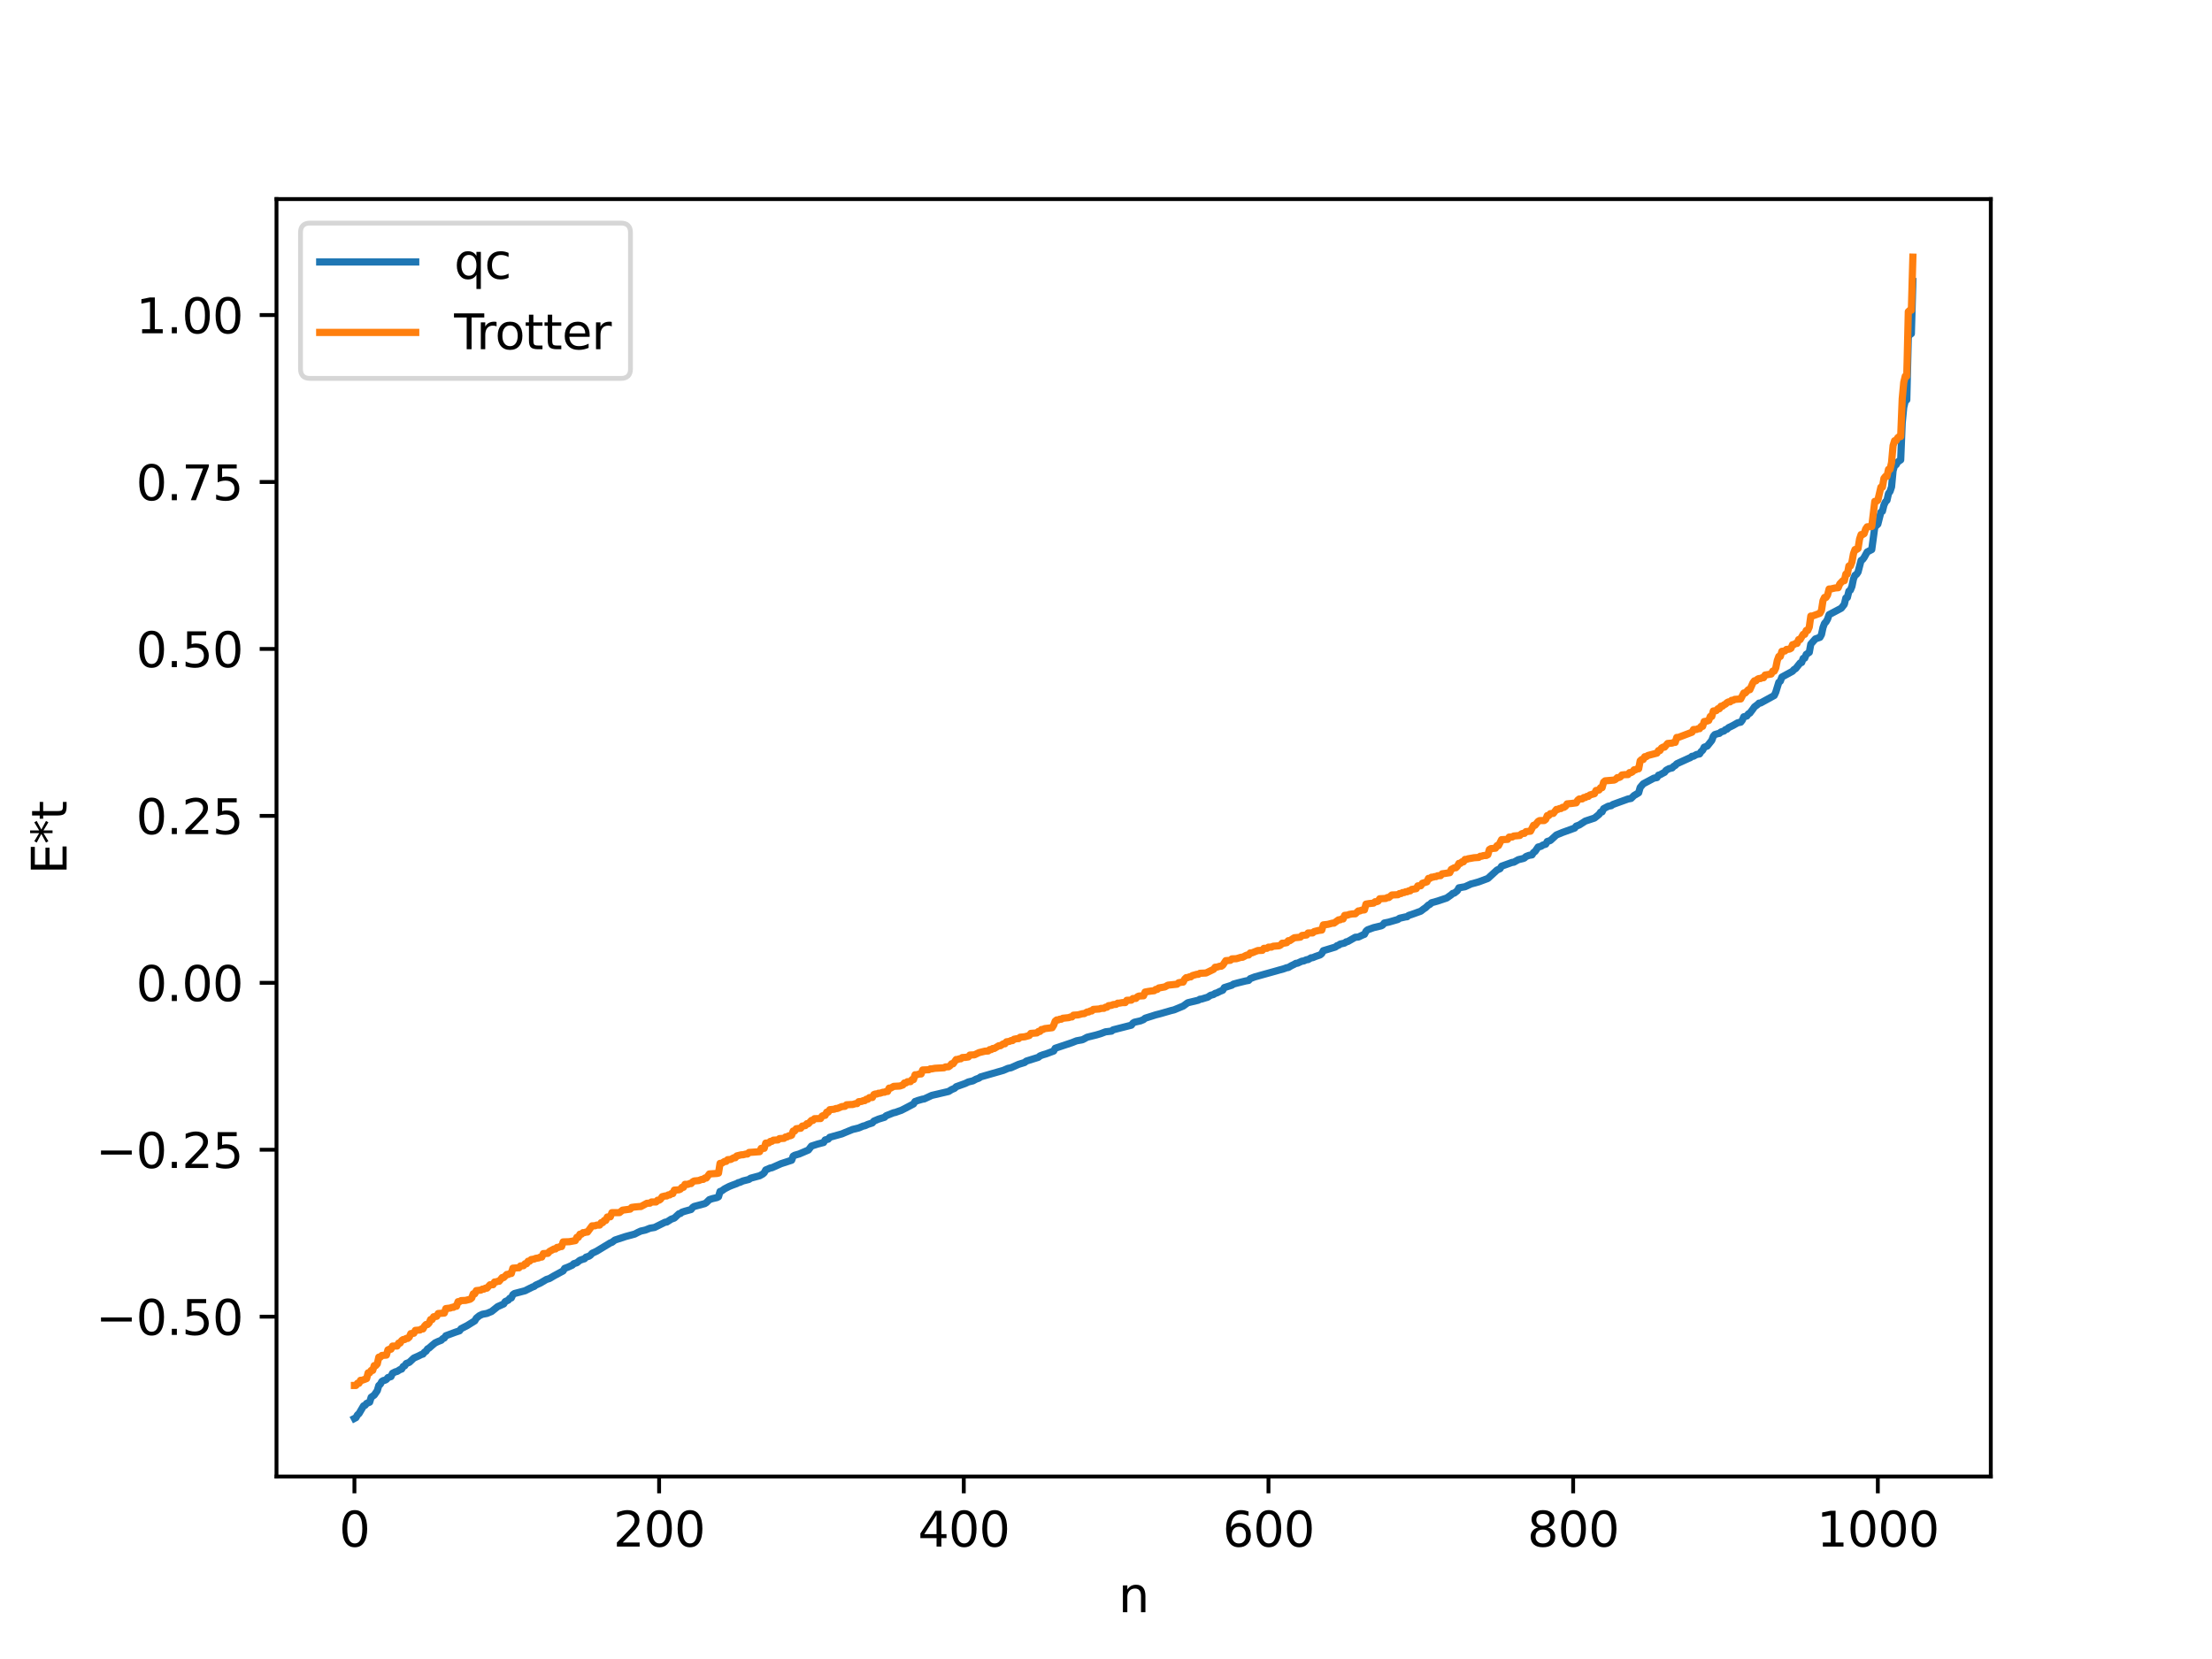 <?xml version="1.0" encoding="utf-8" standalone="no"?>
<!DOCTYPE svg PUBLIC "-//W3C//DTD SVG 1.1//EN"
  "http://www.w3.org/Graphics/SVG/1.1/DTD/svg11.dtd">
<svg xmlns:xlink="http://www.w3.org/1999/xlink" width="460.8pt" height="345.6pt" viewBox="0 0 460.8 345.6" xmlns="http://www.w3.org/2000/svg" version="1.1">
 <defs>
  <style type="text/css">*{stroke-linejoin: round; stroke-linecap: butt}</style>
 </defs>
 <g id="figure_1">
  <g id="patch_1">
   <path d="M 0 345.6 
L 460.8 345.6 
L 460.8 0 
L 0 0 
z
" style="fill: #ffffff"/>
  </g>
  <g id="axes_1">
   <g id="patch_2">
    <path d="M 57.6 307.584 
L 414.72 307.584 
L 414.72 41.472 
L 57.6 41.472 
z
" style="fill: #ffffff"/>
   </g>
   <g id="matplotlib.axis_1">
    <g id="xtick_1">
     <g id="line2d_1">
      <defs>
       <path id="m07cf31085a" d="M 0 0 
L 0 3.5 
" style="stroke: #000000; stroke-width: 0.8"/>
      </defs>
      <g>
       <use xlink:href="#m07cf31085a" x="73.833" y="307.584" style="stroke: #000000; stroke-width: 0.8"/>
      </g>
     </g>
     <g id="text_1">
      <!-- 0 -->
      <g transform="translate(70.651 322.182) scale(0.1 -0.1)">
       <defs>
        <path id="DejaVuSans-30" d="M 2034 4250 
Q 1547 4250 1301 3770 
Q 1056 3291 1056 2328 
Q 1056 1369 1301 889 
Q 1547 409 2034 409 
Q 2525 409 2770 889 
Q 3016 1369 3016 2328 
Q 3016 3291 2770 3770 
Q 2525 4250 2034 4250 
z
M 2034 4750 
Q 2819 4750 3233 4129 
Q 3647 3509 3647 2328 
Q 3647 1150 3233 529 
Q 2819 -91 2034 -91 
Q 1250 -91 836 529 
Q 422 1150 422 2328 
Q 422 3509 836 4129 
Q 1250 4750 2034 4750 
z
" transform="scale(0.016)"/>
       </defs>
       <use xlink:href="#DejaVuSans-30"/>
      </g>
     </g>
    </g>
    <g id="xtick_2">
     <g id="line2d_2">
      <g>
       <use xlink:href="#m07cf31085a" x="137.304" y="307.584" style="stroke: #000000; stroke-width: 0.8"/>
      </g>
     </g>
     <g id="text_2">
      <!-- 200 -->
      <g transform="translate(127.76 322.182) scale(0.1 -0.1)">
       <defs>
        <path id="DejaVuSans-32" d="M 1228 531 
L 3431 531 
L 3431 0 
L 469 0 
L 469 531 
Q 828 903 1448 1529 
Q 2069 2156 2228 2338 
Q 2531 2678 2651 2914 
Q 2772 3150 2772 3378 
Q 2772 3750 2511 3984 
Q 2250 4219 1831 4219 
Q 1534 4219 1204 4116 
Q 875 4013 500 3803 
L 500 4441 
Q 881 4594 1212 4672 
Q 1544 4750 1819 4750 
Q 2544 4750 2975 4387 
Q 3406 4025 3406 3419 
Q 3406 3131 3298 2873 
Q 3191 2616 2906 2266 
Q 2828 2175 2409 1742 
Q 1991 1309 1228 531 
z
" transform="scale(0.016)"/>
       </defs>
       <use xlink:href="#DejaVuSans-32"/>
       <use xlink:href="#DejaVuSans-30" x="63.623"/>
       <use xlink:href="#DejaVuSans-30" x="127.246"/>
      </g>
     </g>
    </g>
    <g id="xtick_3">
     <g id="line2d_3">
      <g>
       <use xlink:href="#m07cf31085a" x="200.775" y="307.584" style="stroke: #000000; stroke-width: 0.8"/>
      </g>
     </g>
     <g id="text_3">
      <!-- 400 -->
      <g transform="translate(191.231 322.182) scale(0.1 -0.1)">
       <defs>
        <path id="DejaVuSans-34" d="M 2419 4116 
L 825 1625 
L 2419 1625 
L 2419 4116 
z
M 2253 4666 
L 3047 4666 
L 3047 1625 
L 3713 1625 
L 3713 1100 
L 3047 1100 
L 3047 0 
L 2419 0 
L 2419 1100 
L 313 1100 
L 313 1709 
L 2253 4666 
z
" transform="scale(0.016)"/>
       </defs>
       <use xlink:href="#DejaVuSans-34"/>
       <use xlink:href="#DejaVuSans-30" x="63.623"/>
       <use xlink:href="#DejaVuSans-30" x="127.246"/>
      </g>
     </g>
    </g>
    <g id="xtick_4">
     <g id="line2d_4">
      <g>
       <use xlink:href="#m07cf31085a" x="264.246" y="307.584" style="stroke: #000000; stroke-width: 0.8"/>
      </g>
     </g>
     <g id="text_4">
      <!-- 600 -->
      <g transform="translate(254.702 322.182) scale(0.1 -0.1)">
       <defs>
        <path id="DejaVuSans-36" d="M 2113 2584 
Q 1688 2584 1439 2293 
Q 1191 2003 1191 1497 
Q 1191 994 1439 701 
Q 1688 409 2113 409 
Q 2538 409 2786 701 
Q 3034 994 3034 1497 
Q 3034 2003 2786 2293 
Q 2538 2584 2113 2584 
z
M 3366 4563 
L 3366 3988 
Q 3128 4100 2886 4159 
Q 2644 4219 2406 4219 
Q 1781 4219 1451 3797 
Q 1122 3375 1075 2522 
Q 1259 2794 1537 2939 
Q 1816 3084 2150 3084 
Q 2853 3084 3261 2657 
Q 3669 2231 3669 1497 
Q 3669 778 3244 343 
Q 2819 -91 2113 -91 
Q 1303 -91 875 529 
Q 447 1150 447 2328 
Q 447 3434 972 4092 
Q 1497 4750 2381 4750 
Q 2619 4750 2861 4703 
Q 3103 4656 3366 4563 
z
" transform="scale(0.016)"/>
       </defs>
       <use xlink:href="#DejaVuSans-36"/>
       <use xlink:href="#DejaVuSans-30" x="63.623"/>
       <use xlink:href="#DejaVuSans-30" x="127.246"/>
      </g>
     </g>
    </g>
    <g id="xtick_5">
     <g id="line2d_5">
      <g>
       <use xlink:href="#m07cf31085a" x="327.717" y="307.584" style="stroke: #000000; stroke-width: 0.8"/>
      </g>
     </g>
     <g id="text_5">
      <!-- 800 -->
      <g transform="translate(318.173 322.182) scale(0.1 -0.1)">
       <defs>
        <path id="DejaVuSans-38" d="M 2034 2216 
Q 1584 2216 1326 1975 
Q 1069 1734 1069 1313 
Q 1069 891 1326 650 
Q 1584 409 2034 409 
Q 2484 409 2743 651 
Q 3003 894 3003 1313 
Q 3003 1734 2745 1975 
Q 2488 2216 2034 2216 
z
M 1403 2484 
Q 997 2584 770 2862 
Q 544 3141 544 3541 
Q 544 4100 942 4425 
Q 1341 4750 2034 4750 
Q 2731 4750 3128 4425 
Q 3525 4100 3525 3541 
Q 3525 3141 3298 2862 
Q 3072 2584 2669 2484 
Q 3125 2378 3379 2068 
Q 3634 1759 3634 1313 
Q 3634 634 3220 271 
Q 2806 -91 2034 -91 
Q 1263 -91 848 271 
Q 434 634 434 1313 
Q 434 1759 690 2068 
Q 947 2378 1403 2484 
z
M 1172 3481 
Q 1172 3119 1398 2916 
Q 1625 2713 2034 2713 
Q 2441 2713 2670 2916 
Q 2900 3119 2900 3481 
Q 2900 3844 2670 4047 
Q 2441 4250 2034 4250 
Q 1625 4250 1398 4047 
Q 1172 3844 1172 3481 
z
" transform="scale(0.016)"/>
       </defs>
       <use xlink:href="#DejaVuSans-38"/>
       <use xlink:href="#DejaVuSans-30" x="63.623"/>
       <use xlink:href="#DejaVuSans-30" x="127.246"/>
      </g>
     </g>
    </g>
    <g id="xtick_6">
     <g id="line2d_6">
      <g>
       <use xlink:href="#m07cf31085a" x="391.188" y="307.584" style="stroke: #000000; stroke-width: 0.8"/>
      </g>
     </g>
     <g id="text_6">
      <!-- 1000 -->
      <g transform="translate(378.463 322.182) scale(0.1 -0.1)">
       <defs>
        <path id="DejaVuSans-31" d="M 794 531 
L 1825 531 
L 1825 4091 
L 703 3866 
L 703 4441 
L 1819 4666 
L 2450 4666 
L 2450 531 
L 3481 531 
L 3481 0 
L 794 0 
L 794 531 
z
" transform="scale(0.016)"/>
       </defs>
       <use xlink:href="#DejaVuSans-31"/>
       <use xlink:href="#DejaVuSans-30" x="63.623"/>
       <use xlink:href="#DejaVuSans-30" x="127.246"/>
       <use xlink:href="#DejaVuSans-30" x="190.869"/>
      </g>
     </g>
    </g>
    <g id="text_7">
     <!-- n -->
     <g transform="translate(232.991 335.861) scale(0.1 -0.1)">
      <defs>
       <path id="DejaVuSans-6e" d="M 3513 2113 
L 3513 0 
L 2938 0 
L 2938 2094 
Q 2938 2591 2744 2837 
Q 2550 3084 2163 3084 
Q 1697 3084 1428 2787 
Q 1159 2491 1159 1978 
L 1159 0 
L 581 0 
L 581 3500 
L 1159 3500 
L 1159 2956 
Q 1366 3272 1645 3428 
Q 1925 3584 2291 3584 
Q 2894 3584 3203 3211 
Q 3513 2838 3513 2113 
z
" transform="scale(0.016)"/>
      </defs>
      <use xlink:href="#DejaVuSans-6e"/>
     </g>
    </g>
   </g>
   <g id="matplotlib.axis_2">
    <g id="ytick_1">
     <g id="line2d_7">
      <defs>
       <path id="mf913a49fcd" d="M 0 0 
L -3.5 0 
" style="stroke: #000000; stroke-width: 0.8"/>
      </defs>
      <g>
       <use xlink:href="#mf913a49fcd" x="57.6" y="274.286" style="stroke: #000000; stroke-width: 0.8"/>
      </g>
     </g>
     <g id="text_8">
      <!-- −0.50 -->
      <g transform="translate(19.955 278.085) scale(0.1 -0.1)">
       <defs>
        <path id="DejaVuSans-2212" d="M 678 2272 
L 4684 2272 
L 4684 1741 
L 678 1741 
L 678 2272 
z
" transform="scale(0.016)"/>
        <path id="DejaVuSans-2e" d="M 684 794 
L 1344 794 
L 1344 0 
L 684 0 
L 684 794 
z
" transform="scale(0.016)"/>
        <path id="DejaVuSans-35" d="M 691 4666 
L 3169 4666 
L 3169 4134 
L 1269 4134 
L 1269 2991 
Q 1406 3038 1543 3061 
Q 1681 3084 1819 3084 
Q 2600 3084 3056 2656 
Q 3513 2228 3513 1497 
Q 3513 744 3044 326 
Q 2575 -91 1722 -91 
Q 1428 -91 1123 -41 
Q 819 9 494 109 
L 494 744 
Q 775 591 1075 516 
Q 1375 441 1709 441 
Q 2250 441 2565 725 
Q 2881 1009 2881 1497 
Q 2881 1984 2565 2268 
Q 2250 2553 1709 2553 
Q 1456 2553 1204 2497 
Q 953 2441 691 2322 
L 691 4666 
z
" transform="scale(0.016)"/>
       </defs>
       <use xlink:href="#DejaVuSans-2212"/>
       <use xlink:href="#DejaVuSans-30" x="83.789"/>
       <use xlink:href="#DejaVuSans-2e" x="147.412"/>
       <use xlink:href="#DejaVuSans-35" x="179.199"/>
       <use xlink:href="#DejaVuSans-30" x="242.822"/>
      </g>
     </g>
    </g>
    <g id="ytick_2">
     <g id="line2d_8">
      <g>
       <use xlink:href="#mf913a49fcd" x="57.6" y="239.51" style="stroke: #000000; stroke-width: 0.8"/>
      </g>
     </g>
     <g id="text_9">
      <!-- −0.25 -->
      <g transform="translate(19.955 243.309) scale(0.1 -0.1)">
       <use xlink:href="#DejaVuSans-2212"/>
       <use xlink:href="#DejaVuSans-30" x="83.789"/>
       <use xlink:href="#DejaVuSans-2e" x="147.412"/>
       <use xlink:href="#DejaVuSans-32" x="179.199"/>
       <use xlink:href="#DejaVuSans-35" x="242.822"/>
      </g>
     </g>
    </g>
    <g id="ytick_3">
     <g id="line2d_9">
      <g>
       <use xlink:href="#mf913a49fcd" x="57.6" y="204.734" style="stroke: #000000; stroke-width: 0.8"/>
      </g>
     </g>
     <g id="text_10">
      <!-- 0.00 -->
      <g transform="translate(28.334 208.533) scale(0.1 -0.1)">
       <use xlink:href="#DejaVuSans-30"/>
       <use xlink:href="#DejaVuSans-2e" x="63.623"/>
       <use xlink:href="#DejaVuSans-30" x="95.41"/>
       <use xlink:href="#DejaVuSans-30" x="159.033"/>
      </g>
     </g>
    </g>
    <g id="ytick_4">
     <g id="line2d_10">
      <g>
       <use xlink:href="#mf913a49fcd" x="57.6" y="169.958" style="stroke: #000000; stroke-width: 0.8"/>
      </g>
     </g>
     <g id="text_11">
      <!-- 0.25 -->
      <g transform="translate(28.334 173.757) scale(0.1 -0.1)">
       <use xlink:href="#DejaVuSans-30"/>
       <use xlink:href="#DejaVuSans-2e" x="63.623"/>
       <use xlink:href="#DejaVuSans-32" x="95.41"/>
       <use xlink:href="#DejaVuSans-35" x="159.033"/>
      </g>
     </g>
    </g>
    <g id="ytick_5">
     <g id="line2d_11">
      <g>
       <use xlink:href="#mf913a49fcd" x="57.6" y="135.182" style="stroke: #000000; stroke-width: 0.8"/>
      </g>
     </g>
     <g id="text_12">
      <!-- 0.50 -->
      <g transform="translate(28.334 138.981) scale(0.1 -0.1)">
       <use xlink:href="#DejaVuSans-30"/>
       <use xlink:href="#DejaVuSans-2e" x="63.623"/>
       <use xlink:href="#DejaVuSans-35" x="95.41"/>
       <use xlink:href="#DejaVuSans-30" x="159.033"/>
      </g>
     </g>
    </g>
    <g id="ytick_6">
     <g id="line2d_12">
      <g>
       <use xlink:href="#mf913a49fcd" x="57.6" y="100.406" style="stroke: #000000; stroke-width: 0.8"/>
      </g>
     </g>
     <g id="text_13">
      <!-- 0.75 -->
      <g transform="translate(28.334 104.205) scale(0.1 -0.1)">
       <defs>
        <path id="DejaVuSans-37" d="M 525 4666 
L 3525 4666 
L 3525 4397 
L 1831 0 
L 1172 0 
L 2766 4134 
L 525 4134 
L 525 4666 
z
" transform="scale(0.016)"/>
       </defs>
       <use xlink:href="#DejaVuSans-30"/>
       <use xlink:href="#DejaVuSans-2e" x="63.623"/>
       <use xlink:href="#DejaVuSans-37" x="95.41"/>
       <use xlink:href="#DejaVuSans-35" x="159.033"/>
      </g>
     </g>
    </g>
    <g id="ytick_7">
     <g id="line2d_13">
      <g>
       <use xlink:href="#mf913a49fcd" x="57.6" y="65.63" style="stroke: #000000; stroke-width: 0.8"/>
      </g>
     </g>
     <g id="text_14">
      <!-- 1.00 -->
      <g transform="translate(28.334 69.429) scale(0.1 -0.1)">
       <use xlink:href="#DejaVuSans-31"/>
       <use xlink:href="#DejaVuSans-2e" x="63.623"/>
       <use xlink:href="#DejaVuSans-30" x="95.41"/>
       <use xlink:href="#DejaVuSans-30" x="159.033"/>
      </g>
     </g>
    </g>
    <g id="text_15">
     <!-- E*t -->
     <g transform="translate(13.875 182.148) rotate(-90) scale(0.1 -0.1)">
      <defs>
       <path id="DejaVuSans-45" d="M 628 4666 
L 3578 4666 
L 3578 4134 
L 1259 4134 
L 1259 2753 
L 3481 2753 
L 3481 2222 
L 1259 2222 
L 1259 531 
L 3634 531 
L 3634 0 
L 628 0 
L 628 4666 
z
" transform="scale(0.016)"/>
       <path id="DejaVuSans-2a" d="M 3009 3897 
L 1888 3291 
L 3009 2681 
L 2828 2375 
L 1778 3009 
L 1778 1831 
L 1422 1831 
L 1422 3009 
L 372 2375 
L 191 2681 
L 1313 3291 
L 191 3897 
L 372 4206 
L 1422 3572 
L 1422 4750 
L 1778 4750 
L 1778 3572 
L 2828 4206 
L 3009 3897 
z
" transform="scale(0.016)"/>
       <path id="DejaVuSans-74" d="M 1172 4494 
L 1172 3500 
L 2356 3500 
L 2356 3053 
L 1172 3053 
L 1172 1153 
Q 1172 725 1289 603 
Q 1406 481 1766 481 
L 2356 481 
L 2356 0 
L 1766 0 
Q 1100 0 847 248 
Q 594 497 594 1153 
L 594 3053 
L 172 3053 
L 172 3500 
L 594 3500 
L 594 4494 
L 1172 4494 
z
" transform="scale(0.016)"/>
      </defs>
      <use xlink:href="#DejaVuSans-45"/>
      <use xlink:href="#DejaVuSans-2a" x="63.184"/>
      <use xlink:href="#DejaVuSans-74" x="113.184"/>
     </g>
    </g>
   </g>
   <g id="line2d_14">
    <path d="M 73.833 295.488 
L 74.15 295.32 
L 74.467 294.751 
L 74.785 294.48 
L 75.737 292.863 
L 76.054 292.753 
L 76.372 292.359 
L 77.006 292.095 
L 77.324 291.07 
L 77.958 290.624 
L 78.593 289.705 
L 78.91 288.636 
L 79.228 288.354 
L 79.545 287.79 
L 79.862 287.585 
L 80.18 287.535 
L 80.497 287.359 
L 80.815 286.973 
L 81.449 286.769 
L 81.767 286.079 
L 82.401 285.764 
L 82.719 285.699 
L 83.353 285.295 
L 83.671 285.206 
L 83.988 284.665 
L 84.305 284.532 
L 84.623 284.049 
L 85.258 283.806 
L 86.21 282.91 
L 87.162 282.486 
L 87.796 282.166 
L 88.114 282.079 
L 88.431 281.667 
L 88.748 281.483 
L 89.066 281.003 
L 89.383 280.826 
L 90.018 280.266 
L 90.653 279.744 
L 91.287 279.449 
L 91.922 279.202 
L 92.239 278.863 
L 92.557 278.739 
L 92.874 278.261 
L 94.778 277.551 
L 95.73 277.229 
L 96.048 276.793 
L 97.317 276.147 
L 98.904 275.157 
L 99.221 274.611 
L 99.856 274.091 
L 100.491 273.786 
L 101.443 273.608 
L 102.077 273.34 
L 102.395 273.216 
L 103.664 272.201 
L 104.934 271.633 
L 105.251 271.136 
L 105.886 270.841 
L 106.203 270.453 
L 106.52 270.385 
L 106.838 269.703 
L 107.155 269.471 
L 109.377 268.887 
L 110.011 268.564 
L 110.963 268.091 
L 111.281 267.992 
L 111.598 267.722 
L 112.55 267.294 
L 113.82 266.542 
L 114.454 266.342 
L 115.406 265.784 
L 117.31 264.752 
L 117.628 264.226 
L 118.262 263.993 
L 119.215 263.563 
L 119.532 263.25 
L 120.167 263.053 
L 120.801 262.544 
L 121.436 262.317 
L 121.753 262.229 
L 122.071 261.892 
L 122.705 261.682 
L 123.023 261.461 
L 123.34 261.091 
L 124.292 260.644 
L 127.148 258.914 
L 127.466 258.812 
L 128.1 258.326 
L 130.322 257.594 
L 132.226 257.079 
L 132.861 256.745 
L 133.496 256.452 
L 134.448 256.241 
L 135.4 255.86 
L 136.352 255.7 
L 138.573 254.598 
L 138.891 254.576 
L 139.843 253.971 
L 140.477 253.745 
L 141.429 252.857 
L 141.747 252.791 
L 142.064 252.521 
L 142.699 252.313 
L 143.968 251.961 
L 144.286 251.54 
L 144.603 251.329 
L 146.824 250.734 
L 147.142 250.529 
L 147.777 249.904 
L 148.411 249.698 
L 149.363 249.475 
L 149.681 249.3 
L 149.998 248.203 
L 150.315 248.113 
L 150.95 247.655 
L 151.902 247.163 
L 152.537 246.907 
L 153.489 246.554 
L 153.806 246.366 
L 154.124 246.309 
L 154.758 246.02 
L 156.028 245.696 
L 156.345 245.448 
L 158.249 244.933 
L 158.884 244.582 
L 159.201 244.304 
L 159.519 243.72 
L 160.471 243.312 
L 160.788 243.27 
L 162.692 242.422 
L 164.914 241.697 
L 165.231 240.853 
L 165.548 240.663 
L 166.5 240.386 
L 168.405 239.57 
L 169.039 238.749 
L 170.309 238.336 
L 171.578 238.003 
L 171.896 237.465 
L 172.53 237.307 
L 172.848 236.918 
L 175.386 236.206 
L 176.021 235.933 
L 177.608 235.285 
L 178.877 234.977 
L 179.829 234.575 
L 180.147 234.517 
L 180.781 234.234 
L 181.734 233.92 
L 182.051 233.545 
L 183.003 233.138 
L 184.272 232.749 
L 184.59 232.432 
L 186.177 231.8 
L 186.494 231.747 
L 187.129 231.515 
L 187.763 231.297 
L 188.398 230.974 
L 190.302 229.974 
L 190.62 229.464 
L 191.254 229.24 
L 192.206 228.97 
L 192.524 228.932 
L 194.11 228.191 
L 197.601 227.374 
L 198.236 226.98 
L 198.871 226.71 
L 199.188 226.387 
L 201.092 225.699 
L 201.727 225.391 
L 202.679 225.161 
L 203.314 224.817 
L 203.948 224.591 
L 204.266 224.341 
L 209.026 222.974 
L 209.978 222.561 
L 210.613 222.43 
L 212.2 221.721 
L 213.469 221.331 
L 213.786 221.051 
L 216.325 220.253 
L 216.643 219.964 
L 217.277 219.728 
L 217.912 219.543 
L 219.499 218.949 
L 219.816 218.374 
L 223.307 217.203 
L 224.259 216.823 
L 225.529 216.582 
L 226.481 216.071 
L 228.385 215.601 
L 229.337 215.315 
L 230.289 214.948 
L 231.558 214.8 
L 231.876 214.535 
L 235.684 213.563 
L 236.001 213.144 
L 236.319 212.948 
L 237.588 212.662 
L 238.223 212.398 
L 238.54 212.119 
L 240.762 211.413 
L 241.714 211.168 
L 243.935 210.527 
L 244.57 210.373 
L 246.474 209.586 
L 247.426 208.897 
L 249.648 208.36 
L 249.965 208.153 
L 250.282 208.132 
L 251.234 207.837 
L 251.552 207.754 
L 252.186 207.339 
L 252.821 207.167 
L 253.139 206.929 
L 253.456 206.861 
L 254.091 206.541 
L 254.725 206.279 
L 255.043 205.737 
L 256.629 205.233 
L 256.947 205.002 
L 257.899 204.746 
L 259.486 204.353 
L 260.12 204.239 
L 260.438 203.871 
L 261.39 203.507 
L 265.833 202.269 
L 266.467 202.086 
L 267.42 201.824 
L 268.054 201.589 
L 268.372 201.555 
L 269.006 201.179 
L 269.641 200.87 
L 269.958 200.68 
L 270.276 200.659 
L 271.228 200.22 
L 271.545 200.197 
L 272.18 199.925 
L 272.497 199.901 
L 273.132 199.527 
L 273.449 199.504 
L 274.084 199.239 
L 275.036 198.908 
L 275.353 198.63 
L 275.671 198.047 
L 278.21 197.277 
L 278.527 197.002 
L 278.844 196.926 
L 279.162 196.674 
L 280.114 196.452 
L 280.431 196.207 
L 280.748 196.15 
L 282.335 195.248 
L 282.97 195.204 
L 283.922 194.753 
L 284.239 194.64 
L 284.557 194.006 
L 284.874 193.71 
L 286.143 193.246 
L 287.73 192.869 
L 288.048 192.701 
L 288.365 192.286 
L 289.317 192.092 
L 291.221 191.54 
L 291.539 191.291 
L 292.808 191.002 
L 293.125 190.971 
L 293.443 190.701 
L 294.077 190.499 
L 295.981 189.813 
L 296.616 189.322 
L 296.934 189.127 
L 297.568 188.532 
L 297.886 188.395 
L 298.203 188.065 
L 299.472 187.708 
L 301.377 187.072 
L 302.329 186.396 
L 302.646 186.107 
L 302.963 186.044 
L 303.598 185.549 
L 303.915 184.952 
L 305.185 184.726 
L 306.454 184.145 
L 307.406 183.891 
L 308.041 183.709 
L 309.945 183.001 
L 311.532 181.55 
L 311.849 181.254 
L 312.484 180.965 
L 312.801 180.448 
L 315.023 179.646 
L 315.34 179.622 
L 316.292 179.088 
L 317.244 178.86 
L 317.562 178.749 
L 317.879 178.437 
L 318.514 178.187 
L 319.148 178.085 
L 319.466 177.585 
L 319.783 177.38 
L 320.418 176.45 
L 321.053 176.298 
L 321.37 176.055 
L 322.005 175.859 
L 322.322 175.296 
L 322.957 175.1 
L 324.226 173.938 
L 325.496 173.416 
L 328.034 172.497 
L 328.352 172.095 
L 328.986 171.863 
L 330.256 171.046 
L 332.16 170.415 
L 333.112 169.654 
L 333.429 169.181 
L 333.747 169.133 
L 334.064 168.461 
L 335.016 167.958 
L 335.651 167.839 
L 335.968 167.606 
L 336.603 167.366 
L 339.142 166.448 
L 339.777 166.329 
L 340.411 165.718 
L 341.363 165.151 
L 341.681 164.032 
L 342.315 163.285 
L 344.537 162.1 
L 345.172 161.987 
L 345.489 161.486 
L 345.806 161.406 
L 346.441 161.049 
L 346.758 160.889 
L 347.076 160.466 
L 347.71 160.122 
L 348.345 159.973 
L 348.662 159.632 
L 348.98 159.467 
L 349.297 159.111 
L 351.836 157.953 
L 352.153 157.821 
L 352.471 157.551 
L 352.788 157.534 
L 353.423 157.179 
L 354.058 157.055 
L 354.375 156.559 
L 354.692 156.299 
L 355.01 155.661 
L 355.644 155.423 
L 356.596 154.238 
L 356.914 153.381 
L 357.231 153.023 
L 357.866 152.829 
L 358.183 152.775 
L 358.5 152.48 
L 359.135 152.28 
L 359.453 151.984 
L 359.77 151.901 
L 360.087 151.585 
L 361.039 151.118 
L 361.991 150.571 
L 362.626 150.445 
L 362.943 150.039 
L 363.261 149.318 
L 363.896 149.161 
L 364.213 148.713 
L 364.53 148.553 
L 365.165 147.712 
L 365.482 147.259 
L 366.117 146.786 
L 366.434 146.478 
L 366.752 146.453 
L 369.608 144.886 
L 369.925 144.187 
L 370.56 142.138 
L 370.877 141.9 
L 371.195 141.048 
L 373.416 139.835 
L 373.734 139.462 
L 374.051 139.306 
L 375.003 138.111 
L 375.32 138.011 
L 375.638 137.153 
L 375.955 137.103 
L 376.272 136.32 
L 376.907 135.899 
L 377.224 134.179 
L 378.177 133.097 
L 379.129 132.766 
L 379.446 132.193 
L 379.763 130.723 
L 380.081 129.861 
L 380.398 129.539 
L 380.715 128.972 
L 381.033 128.04 
L 381.985 127.542 
L 383.572 126.702 
L 384.206 125.89 
L 384.524 124.563 
L 384.841 124.466 
L 385.158 123.148 
L 385.476 122.93 
L 385.793 122.144 
L 386.11 120.6 
L 386.428 119.84 
L 386.745 119.645 
L 387.062 119.182 
L 387.697 116.749 
L 388.015 116.559 
L 388.332 116.138 
L 388.967 114.984 
L 389.919 114.484 
L 390.553 109.793 
L 391.188 109.193 
L 391.823 106.699 
L 392.14 106.505 
L 392.458 105.221 
L 392.775 104.541 
L 393.092 104.223 
L 393.41 102.803 
L 393.727 102.371 
L 394.044 101.424 
L 394.362 98.063 
L 394.679 96.987 
L 394.996 96.811 
L 395.314 96.24 
L 395.948 95.804 
L 396.266 88.114 
L 396.583 84.87 
L 396.9 83.529 
L 397.218 83.297 
L 397.535 70.276 
L 397.853 69.652 
L 398.17 69.512 
L 398.487 58.635 
L 398.487 58.635 
" clip-path="url(#p38bcdb8c37)" style="fill: none; stroke: #1f77b4; stroke-width: 1.5; stroke-linecap: square"/>
   </g>
   <g id="line2d_15">
    <path d="M 73.833 288.619 
L 74.15 288.619 
L 74.467 288.166 
L 74.785 288.166 
L 75.102 287.546 
L 75.42 287.546 
L 76.372 287.187 
L 76.689 285.983 
L 77.006 285.983 
L 77.324 285.483 
L 77.641 285.483 
L 77.958 284.482 
L 78.276 284.482 
L 78.593 284.122 
L 78.91 282.719 
L 79.228 282.719 
L 79.545 282.368 
L 80.497 282.292 
L 80.815 281.199 
L 81.132 281.064 
L 81.449 281.064 
L 81.767 280.415 
L 82.719 280.398 
L 83.036 279.791 
L 83.353 279.791 
L 83.671 279.264 
L 83.988 279.051 
L 84.305 279.051 
L 84.623 278.815 
L 84.94 278.815 
L 85.258 278.541 
L 85.575 277.82 
L 86.21 277.74 
L 86.527 277.14 
L 87.479 277.064 
L 87.796 276.841 
L 88.114 276.841 
L 88.431 276.257 
L 88.748 275.922 
L 89.066 275.922 
L 89.383 275.606 
L 89.7 274.88 
L 90.018 274.88 
L 90.335 274.303 
L 90.97 274.212 
L 91.287 273.628 
L 92.557 273.537 
L 92.874 272.603 
L 93.826 272.484 
L 94.143 272.343 
L 94.461 272.343 
L 94.778 272.118 
L 95.096 272.118 
L 95.413 271.165 
L 95.73 271.165 
L 96.048 270.939 
L 97 270.896 
L 97.952 270.651 
L 98.269 270.394 
L 98.586 269.524 
L 98.904 269.524 
L 99.221 268.858 
L 100.173 268.75 
L 100.491 268.548 
L 100.808 268.548 
L 101.125 268.344 
L 101.443 268.344 
L 102.077 267.64 
L 102.712 267.629 
L 103.029 267.058 
L 103.347 267.058 
L 103.664 266.916 
L 103.981 266.916 
L 104.616 266.137 
L 104.934 266.137 
L 105.568 265.493 
L 105.886 265.493 
L 106.203 265.293 
L 106.52 265.293 
L 106.838 264.183 
L 107.79 264.111 
L 108.107 264.111 
L 108.424 263.718 
L 109.059 263.666 
L 109.377 263.26 
L 109.694 263.26 
L 110.011 262.734 
L 110.329 262.734 
L 110.646 262.389 
L 111.281 262.286 
L 111.598 262.14 
L 112.233 262.044 
L 112.55 261.872 
L 112.867 261.872 
L 113.185 261.149 
L 114.137 261.092 
L 114.454 260.703 
L 115.406 260.185 
L 115.724 260.185 
L 116.041 259.854 
L 116.358 259.854 
L 116.676 259.681 
L 116.993 259.681 
L 117.31 258.711 
L 118.58 258.672 
L 119.849 258.446 
L 120.167 257.754 
L 120.484 257.754 
L 120.801 257.109 
L 121.119 257.109 
L 121.436 256.782 
L 121.753 256.782 
L 122.071 256.658 
L 122.388 256.658 
L 123.34 255.367 
L 123.975 255.354 
L 124.292 255.21 
L 124.927 255.203 
L 125.244 254.698 
L 125.562 254.698 
L 125.879 254.243 
L 126.196 254.243 
L 126.514 253.522 
L 127.148 253.478 
L 127.466 252.623 
L 129.053 252.609 
L 129.687 252.097 
L 131.274 251.888 
L 131.591 251.526 
L 132.226 251.438 
L 133.178 251.348 
L 133.496 251.348 
L 134.765 250.664 
L 135.4 250.639 
L 135.717 250.394 
L 136.669 250.39 
L 136.986 250.024 
L 137.304 250.024 
L 137.621 249.808 
L 137.939 249.296 
L 138.573 249.137 
L 138.891 249.137 
L 139.208 248.92 
L 139.525 248.92 
L 139.843 248.649 
L 140.16 248.649 
L 140.477 247.923 
L 141.429 247.863 
L 141.747 247.719 
L 142.064 247.336 
L 142.381 247.336 
L 142.699 246.716 
L 143.334 246.715 
L 143.651 246.561 
L 143.968 246.561 
L 144.286 246.205 
L 144.603 246.02 
L 145.555 245.933 
L 146.19 245.685 
L 146.507 245.685 
L 146.824 245.408 
L 147.142 245.408 
L 147.777 244.554 
L 149.363 244.451 
L 149.681 244.38 
L 149.998 242.353 
L 150.315 242.353 
L 150.95 241.943 
L 151.267 241.943 
L 151.585 241.583 
L 152.22 241.538 
L 152.854 241.181 
L 153.172 241.181 
L 153.489 240.796 
L 154.441 240.567 
L 154.758 240.567 
L 155.393 240.405 
L 155.71 240.405 
L 156.028 240.08 
L 158.249 239.916 
L 158.567 239.225 
L 159.201 239.215 
L 159.519 238.126 
L 160.153 238.095 
L 160.471 237.773 
L 160.788 237.769 
L 161.105 237.516 
L 162.058 237.467 
L 162.375 237.192 
L 163.327 237.138 
L 163.644 236.849 
L 163.962 236.849 
L 164.279 236.621 
L 164.596 236.621 
L 164.914 236.474 
L 165.231 235.615 
L 165.548 235.615 
L 165.866 235.136 
L 166.5 235.059 
L 166.818 235.031 
L 167.135 234.581 
L 167.77 234.48 
L 168.087 234.085 
L 168.405 234.085 
L 169.039 233.403 
L 169.357 233.403 
L 169.674 233.044 
L 170.943 233.014 
L 171.261 232.499 
L 171.578 232.352 
L 171.896 232.352 
L 172.213 231.682 
L 172.53 231.682 
L 172.848 231.168 
L 173.8 231.071 
L 174.117 230.923 
L 174.434 230.923 
L 175.386 230.521 
L 176.021 230.466 
L 176.339 230.15 
L 177.291 230.092 
L 177.608 230.092 
L 178.243 229.901 
L 178.56 229.901 
L 178.877 229.505 
L 179.512 229.445 
L 179.829 229.286 
L 180.147 229.286 
L 180.464 228.995 
L 180.781 228.995 
L 181.099 228.651 
L 181.734 228.625 
L 182.051 228.014 
L 182.368 227.894 
L 182.686 227.894 
L 183.003 227.742 
L 183.32 227.742 
L 183.955 227.528 
L 184.272 227.528 
L 184.59 227.37 
L 184.907 227.37 
L 185.224 226.673 
L 185.542 226.673 
L 186.177 226.31 
L 187.446 226.239 
L 188.081 226.026 
L 188.398 225.602 
L 188.715 225.602 
L 189.033 225.336 
L 189.667 225.326 
L 189.985 224.901 
L 190.302 224.901 
L 190.62 223.895 
L 190.937 223.895 
L 191.572 223.723 
L 191.889 223.723 
L 192.206 222.896 
L 193.476 222.849 
L 193.793 222.666 
L 194.11 222.666 
L 194.745 222.544 
L 196.649 222.437 
L 196.967 222.255 
L 197.601 222.229 
L 197.919 222.008 
L 198.236 221.604 
L 198.553 221.604 
L 199.188 220.716 
L 199.505 220.716 
L 199.823 220.572 
L 200.14 220.572 
L 200.458 220.307 
L 201.092 220.272 
L 201.727 220.184 
L 202.044 219.786 
L 202.996 219.741 
L 203.948 219.282 
L 205.218 218.971 
L 205.853 218.942 
L 206.17 218.656 
L 206.487 218.656 
L 206.805 218.419 
L 207.122 218.419 
L 208.074 217.848 
L 208.391 217.848 
L 209.026 217.441 
L 209.343 217.441 
L 209.661 217.031 
L 210.296 216.942 
L 210.613 216.771 
L 210.93 216.771 
L 211.248 216.492 
L 211.882 216.368 
L 212.2 216.368 
L 212.517 216.071 
L 213.469 215.981 
L 214.421 215.716 
L 214.739 215.277 
L 216.008 215.176 
L 216.325 214.87 
L 216.643 214.87 
L 216.96 214.464 
L 217.277 214.464 
L 217.595 214.281 
L 219.181 214.092 
L 219.499 213.571 
L 219.816 212.724 
L 220.134 212.471 
L 220.451 212.471 
L 220.768 212.32 
L 221.086 212.32 
L 221.403 212.121 
L 222.672 211.989 
L 222.99 211.848 
L 223.307 211.848 
L 223.624 211.481 
L 224.577 211.42 
L 225.529 211.165 
L 225.846 211.165 
L 226.481 210.813 
L 226.798 210.813 
L 227.115 210.603 
L 227.433 210.603 
L 227.75 210.278 
L 229.02 210.189 
L 229.337 210.063 
L 229.972 210.051 
L 230.289 209.822 
L 230.606 209.822 
L 230.924 209.504 
L 231.558 209.432 
L 231.876 209.273 
L 232.51 209.222 
L 232.828 208.98 
L 233.145 208.98 
L 233.78 208.866 
L 234.415 208.854 
L 234.732 208.381 
L 235.684 208.348 
L 236.001 208.012 
L 236.636 207.989 
L 236.953 207.635 
L 237.271 207.496 
L 238.223 207.439 
L 238.54 206.66 
L 239.175 206.543 
L 239.81 206.448 
L 240.444 206.382 
L 240.762 206.112 
L 241.079 206.112 
L 241.396 205.811 
L 242.666 205.591 
L 243.3 205.225 
L 245.205 205.026 
L 245.522 204.729 
L 246.157 204.612 
L 246.474 204.589 
L 246.791 203.967 
L 247.109 203.66 
L 247.426 203.66 
L 247.743 203.503 
L 248.061 203.503 
L 248.378 203.234 
L 249.33 202.967 
L 249.648 202.967 
L 249.965 202.755 
L 251.234 202.693 
L 252.821 201.923 
L 253.139 201.489 
L 253.456 201.489 
L 254.091 201.283 
L 254.408 201.283 
L 254.725 201.071 
L 255.36 200.121 
L 256.312 200.05 
L 256.629 199.751 
L 257.581 199.713 
L 258.534 199.416 
L 258.851 199.416 
L 259.486 199.071 
L 259.803 198.944 
L 260.12 198.944 
L 260.438 198.518 
L 260.755 198.518 
L 262.024 198.014 
L 262.977 197.973 
L 263.294 197.557 
L 263.929 197.555 
L 264.246 197.306 
L 264.881 197.3 
L 265.198 197.12 
L 266.467 197.023 
L 266.785 196.859 
L 267.102 196.487 
L 267.42 196.487 
L 268.054 196.376 
L 268.372 195.967 
L 268.689 195.967 
L 269.324 195.541 
L 269.641 195.35 
L 270.593 195.264 
L 270.91 195.215 
L 271.228 194.875 
L 272.18 194.777 
L 272.497 194.359 
L 273.449 194.341 
L 273.767 194.061 
L 274.719 193.825 
L 275.353 193.746 
L 275.671 192.669 
L 276.623 192.56 
L 277.575 192.307 
L 277.892 192.307 
L 278.844 191.622 
L 279.162 191.622 
L 279.479 191.435 
L 279.796 191.435 
L 280.114 190.686 
L 280.748 190.629 
L 281.066 190.493 
L 281.7 190.384 
L 282.335 190.364 
L 282.97 189.768 
L 283.287 189.768 
L 283.605 189.606 
L 284.239 189.543 
L 284.557 188.345 
L 285.191 188.239 
L 286.143 188.134 
L 286.461 187.846 
L 286.778 187.846 
L 287.096 187.718 
L 287.413 187.23 
L 288.682 187.159 
L 289 186.976 
L 289.317 186.976 
L 289.952 186.441 
L 291.221 186.386 
L 291.539 186.148 
L 291.856 186.148 
L 292.173 185.939 
L 292.491 185.939 
L 292.808 185.774 
L 293.125 185.774 
L 293.443 185.585 
L 293.76 185.585 
L 294.077 185.284 
L 295.029 185.125 
L 295.347 184.545 
L 295.981 184.518 
L 296.299 184.005 
L 297.251 183.706 
L 297.568 182.989 
L 297.886 182.989 
L 298.203 182.736 
L 298.52 182.736 
L 298.838 182.615 
L 299.155 182.615 
L 299.472 182.438 
L 300.107 182.412 
L 300.424 182.032 
L 301.059 181.946 
L 302.011 181.797 
L 302.329 181.112 
L 302.963 180.773 
L 303.281 180.773 
L 303.598 180.455 
L 303.915 179.858 
L 304.233 179.858 
L 304.55 179.535 
L 304.867 179.535 
L 305.185 179.033 
L 305.502 179.033 
L 305.82 178.904 
L 306.454 178.796 
L 307.089 178.681 
L 308.041 178.619 
L 308.358 178.374 
L 308.676 178.374 
L 308.993 178.233 
L 309.628 178.214 
L 309.945 178.047 
L 310.262 176.98 
L 310.58 176.785 
L 311.532 176.697 
L 311.849 176.163 
L 312.167 176.163 
L 312.801 174.918 
L 314.071 174.857 
L 314.388 174.375 
L 315.023 174.365 
L 315.34 174.159 
L 316.61 174.043 
L 316.927 173.726 
L 317.244 173.607 
L 317.562 173.607 
L 317.879 173.242 
L 318.831 173.153 
L 319.466 171.921 
L 319.783 171.921 
L 320.418 171.112 
L 320.735 170.947 
L 321.687 170.932 
L 322.005 170.691 
L 322.322 169.903 
L 322.639 169.903 
L 322.957 169.507 
L 323.591 169.44 
L 324.226 168.621 
L 324.543 168.621 
L 324.861 168.437 
L 325.178 168.437 
L 325.496 168.182 
L 325.813 168.182 
L 326.13 167.959 
L 326.448 167.464 
L 327.4 167.374 
L 328.352 167.247 
L 328.669 166.696 
L 328.986 166.446 
L 329.621 166.424 
L 329.939 166.139 
L 330.256 166.139 
L 330.573 165.907 
L 330.891 165.907 
L 331.208 165.603 
L 332.16 165.339 
L 332.477 164.672 
L 333.112 164.577 
L 333.429 164.089 
L 333.747 164.089 
L 334.064 162.938 
L 334.381 162.663 
L 336.286 162.498 
L 336.603 162.314 
L 336.92 161.989 
L 337.238 161.989 
L 337.555 161.842 
L 337.872 161.441 
L 338.507 161.371 
L 339.142 161.358 
L 339.459 160.945 
L 339.777 160.945 
L 340.094 160.776 
L 340.411 160.364 
L 340.729 160.364 
L 341.046 160.156 
L 341.363 160.156 
L 341.681 158.494 
L 341.998 158.215 
L 342.315 158.215 
L 342.633 157.631 
L 342.95 157.631 
L 343.267 157.383 
L 345.172 156.889 
L 345.489 156.351 
L 345.806 156.351 
L 346.124 155.825 
L 346.441 155.642 
L 346.758 155.642 
L 347.393 154.88 
L 348.345 154.797 
L 348.662 154.654 
L 348.98 154.654 
L 349.297 153.621 
L 349.615 153.621 
L 352.471 152.538 
L 352.788 151.975 
L 353.423 151.962 
L 353.74 151.799 
L 354.058 151.799 
L 354.375 151.314 
L 354.692 151.314 
L 355.01 150.311 
L 355.644 150.207 
L 355.962 150.088 
L 356.279 149.248 
L 356.596 149.248 
L 356.914 148.111 
L 357.548 148.029 
L 357.866 147.642 
L 358.183 147.642 
L 358.5 147.117 
L 358.818 147.117 
L 359.135 146.825 
L 359.453 146.686 
L 359.77 146.37 
L 360.087 146.215 
L 360.405 146.215 
L 360.722 145.893 
L 361.039 145.893 
L 361.357 145.698 
L 362.626 145.603 
L 363.261 144.363 
L 363.578 144.363 
L 364.213 143.676 
L 364.53 143.676 
L 365.165 142.245 
L 365.482 141.824 
L 365.8 141.824 
L 366.117 141.484 
L 366.434 141.348 
L 366.752 141.348 
L 367.069 141.183 
L 367.386 141.183 
L 367.704 140.622 
L 368.973 140.417 
L 369.291 139.813 
L 369.608 139.813 
L 369.925 139.15 
L 370.243 137.598 
L 370.56 136.743 
L 370.877 136.743 
L 371.195 135.685 
L 371.829 135.618 
L 372.147 135.292 
L 372.781 135.222 
L 373.099 135.049 
L 373.416 134.298 
L 373.734 134.259 
L 374.051 134.033 
L 374.368 134.033 
L 374.686 133.236 
L 375.003 133.236 
L 375.638 132.141 
L 375.955 132.141 
L 376.272 131.338 
L 376.59 131.338 
L 376.907 130.618 
L 377.224 128.336 
L 377.542 128.336 
L 379.129 127.75 
L 379.446 127.149 
L 379.763 125.119 
L 380.081 124.456 
L 380.398 124.456 
L 380.715 123.956 
L 381.033 122.7 
L 381.35 122.7 
L 382.302 122.479 
L 382.937 122.429 
L 383.254 121.646 
L 383.889 120.972 
L 384.206 120.972 
L 384.524 119.579 
L 384.841 119.579 
L 385.158 117.907 
L 385.476 117.907 
L 385.793 117.079 
L 386.11 115.342 
L 386.428 114.478 
L 386.745 114.478 
L 387.062 114.271 
L 387.38 112.295 
L 387.697 111.359 
L 388.015 111.359 
L 388.332 111.175 
L 388.649 110.204 
L 388.967 109.743 
L 389.919 109.675 
L 390.553 104.44 
L 390.871 104.44 
L 391.188 104.218 
L 391.823 101.493 
L 392.14 101.493 
L 392.458 99.649 
L 392.775 99.247 
L 393.092 99.247 
L 393.41 97.776 
L 393.727 97.776 
L 394.044 96.367 
L 394.362 92.826 
L 394.679 91.811 
L 394.996 91.811 
L 395.314 91.2 
L 395.631 90.946 
L 395.948 90.946 
L 396.266 83.097 
L 396.583 79.665 
L 396.9 78.362 
L 397.218 78.362 
L 397.535 64.923 
L 397.853 64.625 
L 398.17 64.625 
L 398.487 53.568 
L 398.487 53.568 
" clip-path="url(#p38bcdb8c37)" style="fill: none; stroke: #ff7f0e; stroke-width: 1.5; stroke-linecap: square"/>
   </g>
   <g id="patch_3">
    <path d="M 57.6 307.584 
L 57.6 41.472 
" style="fill: none; stroke: #000000; stroke-width: 0.8; stroke-linejoin: miter; stroke-linecap: square"/>
   </g>
   <g id="patch_4">
    <path d="M 414.72 307.584 
L 414.72 41.472 
" style="fill: none; stroke: #000000; stroke-width: 0.8; stroke-linejoin: miter; stroke-linecap: square"/>
   </g>
   <g id="patch_5">
    <path d="M 57.6 307.584 
L 414.72 307.584 
" style="fill: none; stroke: #000000; stroke-width: 0.8; stroke-linejoin: miter; stroke-linecap: square"/>
   </g>
   <g id="patch_6">
    <path d="M 57.6 41.472 
L 414.72 41.472 
" style="fill: none; stroke: #000000; stroke-width: 0.8; stroke-linejoin: miter; stroke-linecap: square"/>
   </g>
   <g id="legend_1">
    <g id="patch_7">
     <path d="M 64.6 78.828 
L 129.342 78.828 
Q 131.342 78.828 131.342 76.828 
L 131.342 48.472 
Q 131.342 46.472 129.342 46.472 
L 64.6 46.472 
Q 62.6 46.472 62.6 48.472 
L 62.6 76.828 
Q 62.6 78.828 64.6 78.828 
z
" style="fill: #ffffff; opacity: 0.8; stroke: #cccccc; stroke-linejoin: miter"/>
    </g>
    <g id="line2d_16">
     <path d="M 66.6 54.57 
L 76.6 54.57 
L 86.6 54.57 
" style="fill: none; stroke: #1f77b4; stroke-width: 1.5; stroke-linecap: square"/>
    </g>
    <g id="text_16">
     <!-- qc -->
     <g transform="translate(94.6 58.07) scale(0.1 -0.1)">
      <defs>
       <path id="DejaVuSans-71" d="M 947 1747 
Q 947 1113 1208 752 
Q 1469 391 1925 391 
Q 2381 391 2643 752 
Q 2906 1113 2906 1747 
Q 2906 2381 2643 2742 
Q 2381 3103 1925 3103 
Q 1469 3103 1208 2742 
Q 947 2381 947 1747 
z
M 2906 525 
Q 2725 213 2448 61 
Q 2172 -91 1784 -91 
Q 1150 -91 751 415 
Q 353 922 353 1747 
Q 353 2572 751 3078 
Q 1150 3584 1784 3584 
Q 2172 3584 2448 3432 
Q 2725 3281 2906 2969 
L 2906 3500 
L 3481 3500 
L 3481 -1331 
L 2906 -1331 
L 2906 525 
z
" transform="scale(0.016)"/>
       <path id="DejaVuSans-63" d="M 3122 3366 
L 3122 2828 
Q 2878 2963 2633 3030 
Q 2388 3097 2138 3097 
Q 1578 3097 1268 2742 
Q 959 2388 959 1747 
Q 959 1106 1268 751 
Q 1578 397 2138 397 
Q 2388 397 2633 464 
Q 2878 531 3122 666 
L 3122 134 
Q 2881 22 2623 -34 
Q 2366 -91 2075 -91 
Q 1284 -91 818 406 
Q 353 903 353 1747 
Q 353 2603 823 3093 
Q 1294 3584 2113 3584 
Q 2378 3584 2631 3529 
Q 2884 3475 3122 3366 
z
" transform="scale(0.016)"/>
      </defs>
      <use xlink:href="#DejaVuSans-71"/>
      <use xlink:href="#DejaVuSans-63" x="63.477"/>
     </g>
    </g>
    <g id="line2d_17">
     <path d="M 66.6 69.249 
L 76.6 69.249 
L 86.6 69.249 
" style="fill: none; stroke: #ff7f0e; stroke-width: 1.5; stroke-linecap: square"/>
    </g>
    <g id="text_17">
     <!-- Trotter -->
     <g transform="translate(94.6 72.749) scale(0.1 -0.1)">
      <defs>
       <path id="DejaVuSans-54" d="M -19 4666 
L 3928 4666 
L 3928 4134 
L 2272 4134 
L 2272 0 
L 1638 0 
L 1638 4134 
L -19 4134 
L -19 4666 
z
" transform="scale(0.016)"/>
       <path id="DejaVuSans-72" d="M 2631 2963 
Q 2534 3019 2420 3045 
Q 2306 3072 2169 3072 
Q 1681 3072 1420 2755 
Q 1159 2438 1159 1844 
L 1159 0 
L 581 0 
L 581 3500 
L 1159 3500 
L 1159 2956 
Q 1341 3275 1631 3429 
Q 1922 3584 2338 3584 
Q 2397 3584 2469 3576 
Q 2541 3569 2628 3553 
L 2631 2963 
z
" transform="scale(0.016)"/>
       <path id="DejaVuSans-6f" d="M 1959 3097 
Q 1497 3097 1228 2736 
Q 959 2375 959 1747 
Q 959 1119 1226 758 
Q 1494 397 1959 397 
Q 2419 397 2687 759 
Q 2956 1122 2956 1747 
Q 2956 2369 2687 2733 
Q 2419 3097 1959 3097 
z
M 1959 3584 
Q 2709 3584 3137 3096 
Q 3566 2609 3566 1747 
Q 3566 888 3137 398 
Q 2709 -91 1959 -91 
Q 1206 -91 779 398 
Q 353 888 353 1747 
Q 353 2609 779 3096 
Q 1206 3584 1959 3584 
z
" transform="scale(0.016)"/>
       <path id="DejaVuSans-65" d="M 3597 1894 
L 3597 1613 
L 953 1613 
Q 991 1019 1311 708 
Q 1631 397 2203 397 
Q 2534 397 2845 478 
Q 3156 559 3463 722 
L 3463 178 
Q 3153 47 2828 -22 
Q 2503 -91 2169 -91 
Q 1331 -91 842 396 
Q 353 884 353 1716 
Q 353 2575 817 3079 
Q 1281 3584 2069 3584 
Q 2775 3584 3186 3129 
Q 3597 2675 3597 1894 
z
M 3022 2063 
Q 3016 2534 2758 2815 
Q 2500 3097 2075 3097 
Q 1594 3097 1305 2825 
Q 1016 2553 972 2059 
L 3022 2063 
z
" transform="scale(0.016)"/>
      </defs>
      <use xlink:href="#DejaVuSans-54"/>
      <use xlink:href="#DejaVuSans-72" x="46.334"/>
      <use xlink:href="#DejaVuSans-6f" x="85.197"/>
      <use xlink:href="#DejaVuSans-74" x="146.379"/>
      <use xlink:href="#DejaVuSans-74" x="185.588"/>
      <use xlink:href="#DejaVuSans-65" x="224.797"/>
      <use xlink:href="#DejaVuSans-72" x="286.32"/>
     </g>
    </g>
   </g>
  </g>
 </g>
 <defs>
  <clipPath id="p38bcdb8c37">
   <rect x="57.6" y="41.472" width="357.12" height="266.112"/>
  </clipPath>
 </defs>
</svg>

